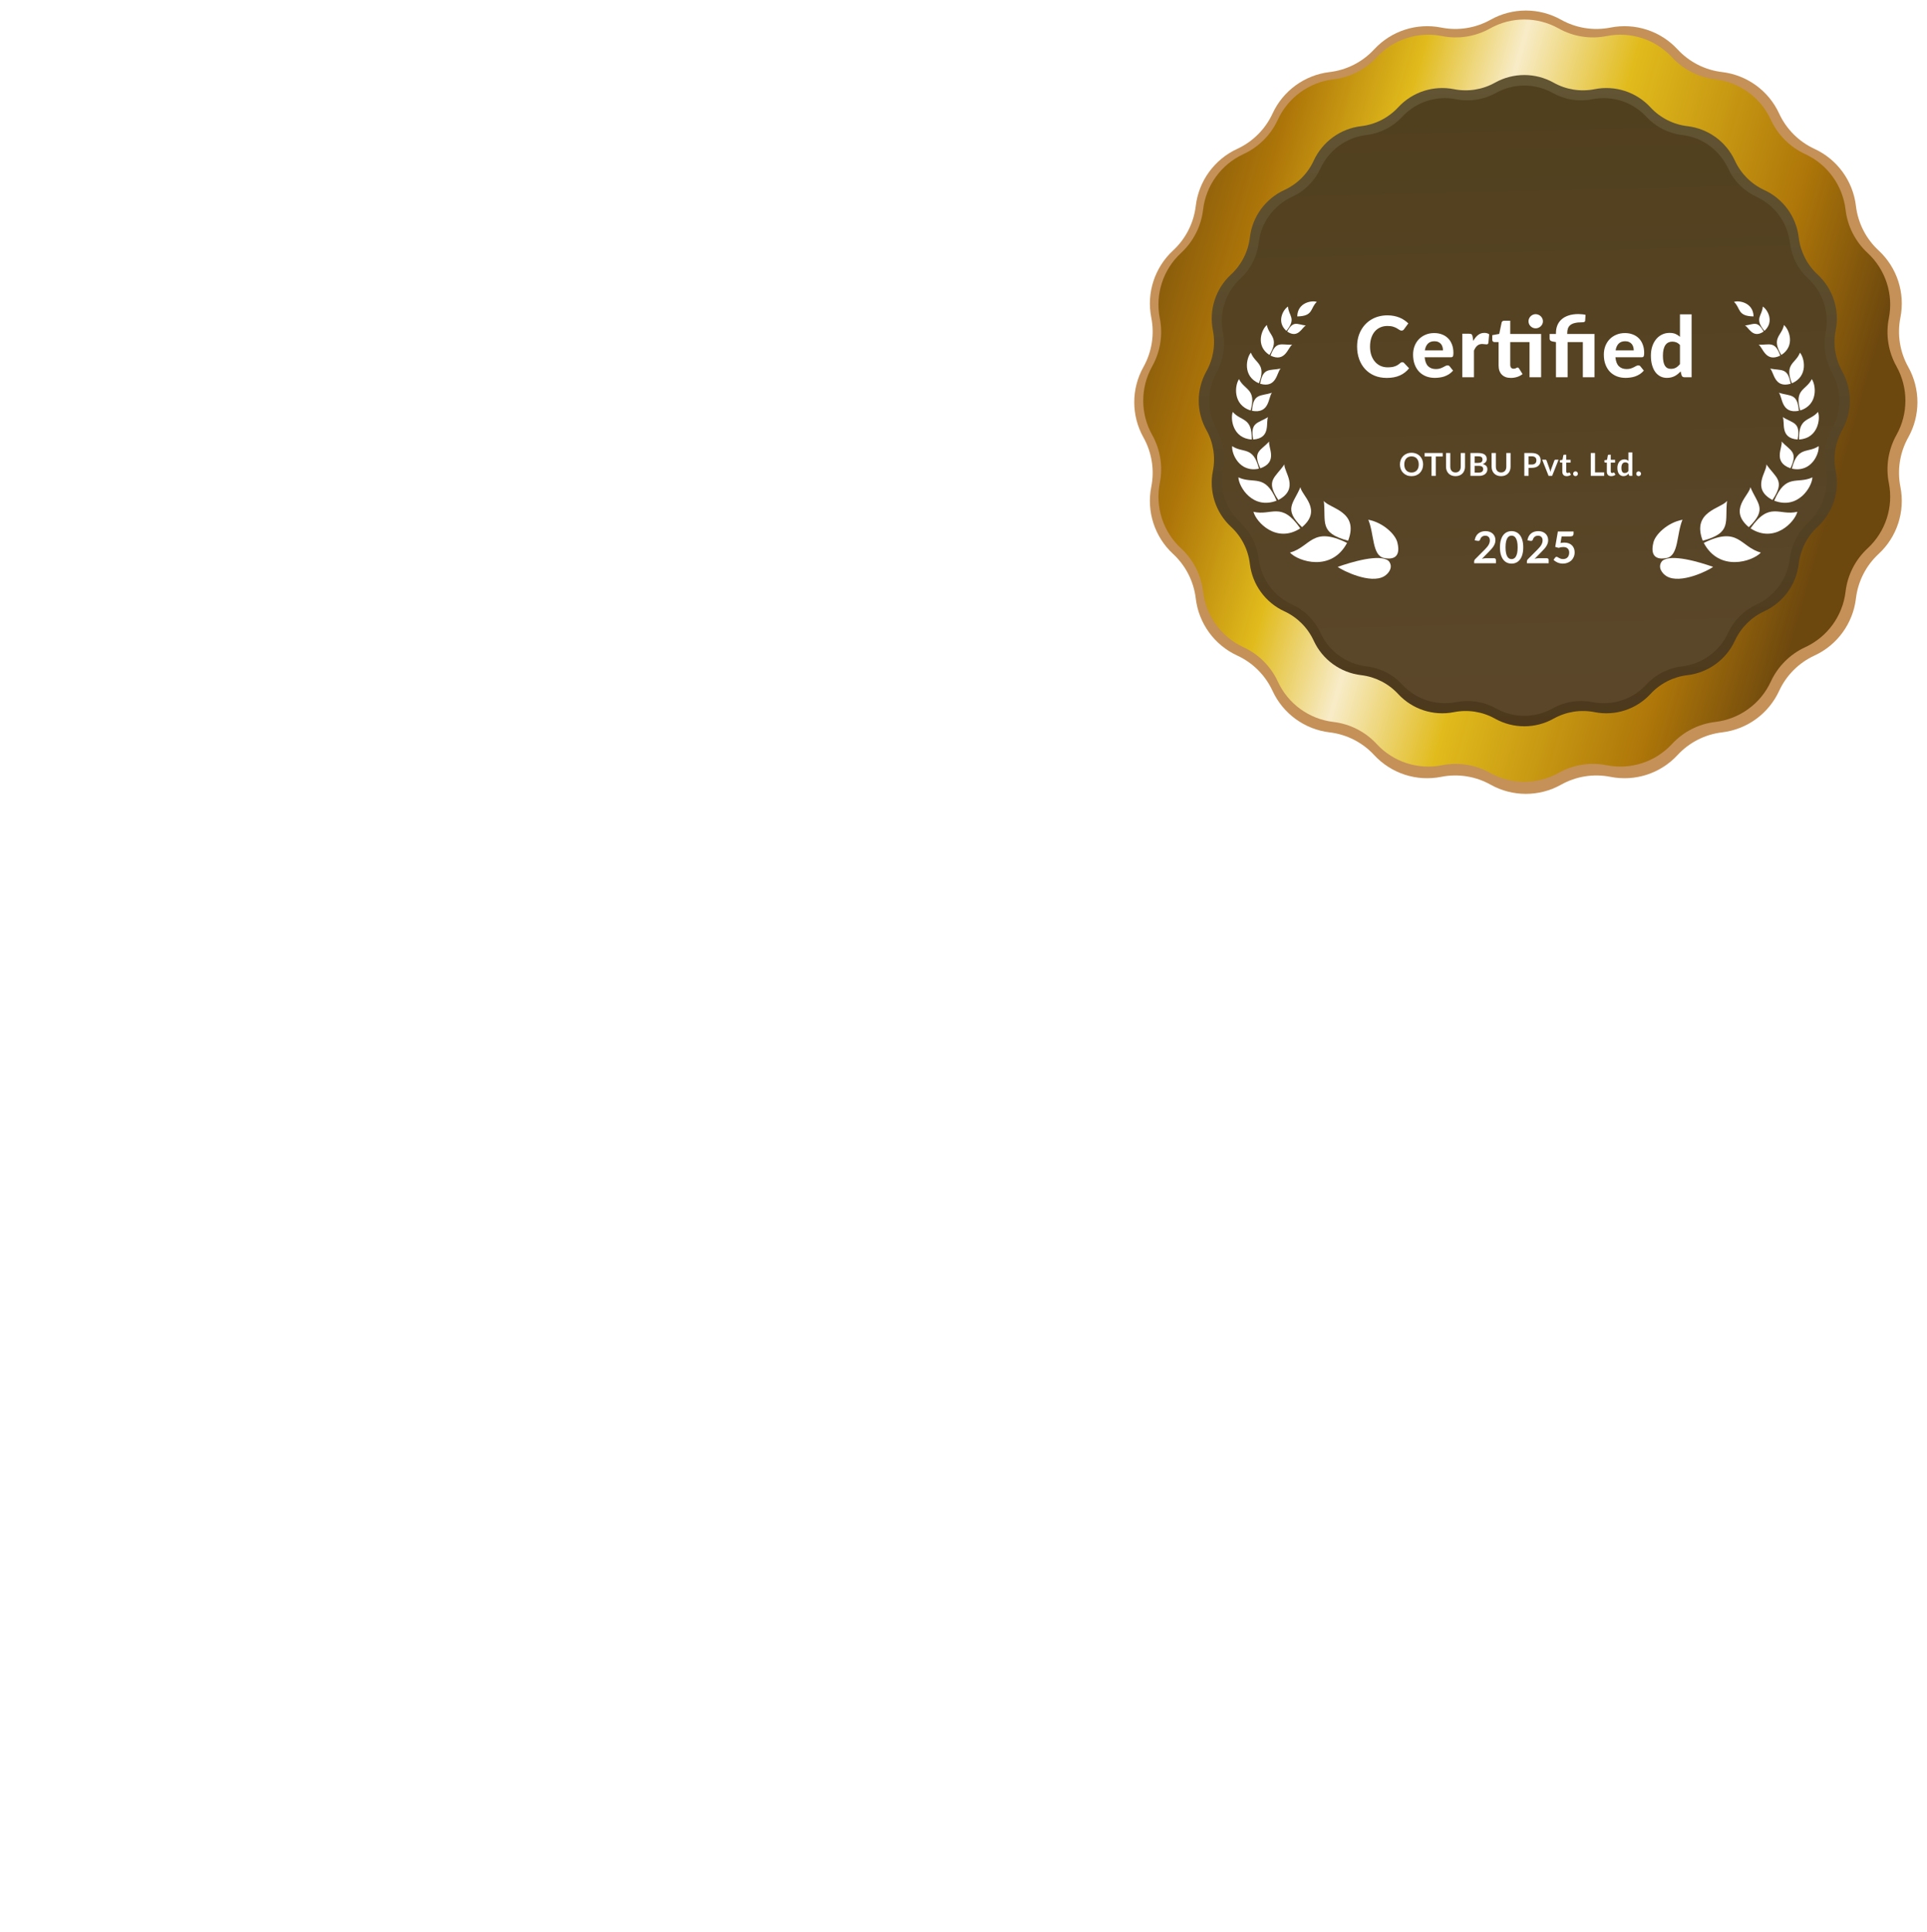 <svg width="451" height="452" viewBox="0 0 451 452" fill="none" xmlns="http://www.w3.org/2000/svg">
<g style="mix-blend-mode:multiply" filter="url(#filter0_f_1091_9830)">
<ellipse cx="352.194" cy="101.499" rx="67.664" ry="65.819" fill="#808080"/>
</g>
<path d="M348.858 4.622C353.987 1.75 360.239 1.75 365.368 4.622C368.877 6.586 372.973 7.235 376.917 6.451C382.682 5.305 388.629 7.237 392.619 11.553C395.349 14.506 399.044 16.388 403.038 16.861C408.875 17.553 413.933 21.228 416.394 26.565C418.079 30.218 421.011 33.149 424.663 34.834C430 37.295 433.675 42.353 434.367 48.19C434.84 52.184 436.723 55.879 439.676 58.609C443.991 62.6 445.923 68.546 444.777 74.311C443.993 78.256 444.642 82.351 446.607 85.86C449.478 90.989 449.478 97.241 446.607 102.37C444.642 105.879 443.993 109.974 444.777 113.919C445.923 119.684 443.991 125.631 439.676 129.621C436.723 132.351 434.84 136.046 434.367 140.04C433.675 145.877 430 150.935 424.663 153.396C421.011 155.081 418.079 158.012 416.394 161.665C413.933 167.002 408.875 170.677 403.038 171.369C399.044 171.842 395.349 173.725 392.619 176.678C388.629 180.993 382.682 182.925 376.917 181.779C372.973 180.995 368.877 181.644 365.368 183.609C360.239 186.48 353.987 186.48 348.858 183.609C345.349 181.644 341.254 180.995 337.309 181.779C331.544 182.925 325.598 180.993 321.607 176.678C318.877 173.725 315.182 171.842 311.188 171.369C305.352 170.677 300.293 167.002 297.832 161.665C296.147 158.012 293.216 155.081 289.563 153.396C284.226 150.935 280.551 145.877 279.859 140.04C279.386 136.046 277.504 132.351 274.551 129.621C270.235 125.631 268.303 119.684 269.449 113.919C270.233 109.974 269.584 105.879 267.62 102.37C264.748 97.241 264.748 90.989 267.62 85.86C269.584 82.351 270.233 78.256 269.449 74.311C268.303 68.546 270.235 62.6 274.551 58.609C277.504 55.879 279.386 52.184 279.859 48.19C280.551 42.353 284.226 37.295 289.563 34.834C293.216 33.149 296.147 30.218 297.832 26.565C300.293 21.228 305.352 17.553 311.188 16.861C315.182 16.388 318.877 14.506 321.607 11.553C325.598 7.237 331.544 5.305 337.309 6.451C341.254 7.235 345.349 6.586 348.858 4.622Z" fill="url(#paint0_linear_1091_9830)"/>
<path d="M348.723 6.658C353.715 3.863 359.799 3.863 364.79 6.658C368.206 8.57 372.191 9.201 376.03 8.438C381.64 7.323 387.427 9.203 391.311 13.403C393.968 16.277 397.563 18.109 401.45 18.569C407.13 19.242 412.053 22.819 414.448 28.013C416.087 31.567 418.941 34.42 422.495 36.06C427.689 38.455 431.266 43.378 431.939 49.058C432.399 52.945 434.231 56.54 437.105 59.197C441.305 63.081 443.185 68.868 442.07 74.478C441.307 78.317 441.938 82.302 443.85 85.718C446.645 90.709 446.645 96.793 443.85 101.785C441.938 105.2 441.307 109.185 442.07 113.024C443.185 118.634 441.305 124.421 437.105 128.305C434.231 130.962 432.399 134.557 431.939 138.444C431.266 144.124 427.689 149.047 422.495 151.442C418.941 153.082 416.087 155.935 414.448 159.489C412.053 164.683 407.13 168.26 401.45 168.933C397.563 169.394 393.968 171.225 391.311 174.099C387.427 178.299 381.64 180.179 376.03 179.064C372.191 178.301 368.206 178.932 364.79 180.844C359.799 183.639 353.715 183.639 348.723 180.844C345.308 178.932 341.323 178.301 337.484 179.064C331.874 180.179 326.087 178.299 322.203 174.099C319.546 171.225 315.951 169.394 312.064 168.933C306.384 168.26 301.461 164.683 299.066 159.489C297.426 155.935 294.573 153.082 291.019 151.442C285.824 149.047 282.248 144.124 281.575 138.444C281.114 134.557 279.283 130.962 276.409 128.305C272.209 124.421 270.329 118.634 271.444 113.024C272.207 109.185 271.576 105.2 269.664 101.785C266.869 96.793 266.869 90.709 269.664 85.718C271.576 82.302 272.207 78.317 271.444 74.478C270.329 68.868 272.209 63.081 276.409 59.197C279.283 56.54 281.114 52.945 281.575 49.058C282.248 43.378 285.824 38.455 291.019 36.06C294.573 34.42 297.426 31.567 299.066 28.013C301.461 22.819 306.384 19.242 312.064 18.569C315.951 18.109 319.546 16.277 322.203 13.403C326.087 9.203 331.874 7.323 337.484 8.438C341.323 9.201 345.308 8.57 348.723 6.658Z" fill="url(#paint1_linear_1091_9830)"/>
<path d="M349.888 19.346C354.152 16.959 359.35 16.959 363.614 19.346C366.532 20.98 369.937 21.519 373.216 20.867C378.01 19.914 382.953 21.521 386.271 25.109C388.541 27.564 391.613 29.129 394.933 29.523C399.786 30.098 403.992 33.153 406.038 37.591C407.439 40.627 409.876 43.065 412.913 44.465C417.351 46.512 420.406 50.717 420.981 55.57C421.375 58.891 422.94 61.962 425.395 64.233C428.983 67.55 430.589 72.494 429.637 77.287C428.985 80.567 429.524 83.972 431.157 86.89C433.545 91.154 433.545 96.352 431.157 100.616C429.524 103.534 428.985 106.939 429.637 110.218C430.589 115.011 428.983 119.955 425.395 123.273C422.94 125.543 421.375 128.615 420.981 131.935C420.406 136.788 417.351 140.994 412.913 143.04C409.876 144.441 407.439 146.878 406.038 149.915C403.992 154.353 399.786 157.408 394.933 157.983C391.613 158.377 388.541 159.942 386.271 162.397C382.953 165.985 378.01 167.591 373.216 166.638C369.937 165.987 366.532 166.526 363.614 168.159C359.35 170.547 354.152 170.547 349.888 168.159C346.97 166.526 343.565 165.987 340.285 166.638C335.492 167.591 330.548 165.985 327.231 162.397C324.96 159.942 321.889 158.377 318.568 157.983C313.715 157.408 309.51 154.353 307.463 149.915C306.063 146.878 303.625 144.441 300.589 143.04C296.151 140.994 293.096 136.788 292.521 131.935C292.127 128.615 290.562 125.543 288.107 123.273C284.519 119.955 282.912 115.011 283.865 110.218C284.517 106.939 283.978 103.534 282.344 100.616C279.957 96.352 279.957 91.154 282.344 86.89C283.978 83.972 284.517 80.567 283.865 77.287C282.912 72.494 284.519 67.55 288.107 64.233C290.562 61.962 292.127 58.891 292.521 55.57C293.096 50.717 296.151 46.512 300.589 44.465C303.625 43.065 306.063 40.627 307.463 37.591C309.51 33.153 313.715 30.098 318.568 29.523C321.889 29.129 324.96 27.564 327.231 25.109C330.548 21.521 335.492 19.914 340.285 20.867C343.565 21.519 346.97 20.98 349.888 19.346Z" fill="url(#paint2_linear_1091_9830)"/>
<path d="M350.106 21.75C354.233 19.439 359.263 19.439 363.39 21.75C366.214 23.331 369.509 23.852 372.683 23.221C377.321 22.299 382.105 23.854 385.316 27.326C387.513 29.702 390.485 31.217 393.699 31.598C398.395 32.154 402.465 35.111 404.446 39.406C405.801 42.344 408.16 44.703 411.099 46.058C415.393 48.039 418.35 52.109 418.906 56.805C419.287 60.019 420.802 62.991 423.178 65.188C426.65 68.399 428.205 73.183 427.283 77.822C426.652 80.996 427.174 84.29 428.755 87.114C431.065 91.241 431.065 96.271 428.755 100.398C427.174 103.222 426.652 106.516 427.283 109.69C428.205 114.329 426.65 119.113 423.178 122.324C420.802 124.521 419.287 127.493 418.906 130.707C418.35 135.403 415.393 139.473 411.099 141.454C408.16 142.809 405.801 145.168 404.446 148.106C402.465 152.401 398.395 155.358 393.699 155.914C390.485 156.295 387.513 157.81 385.316 160.186C382.105 163.658 377.321 165.213 372.683 164.291C369.509 163.66 366.214 164.181 363.39 165.762C359.263 168.073 354.233 168.073 350.106 165.762C347.283 164.181 343.988 163.66 340.814 164.291C336.175 165.213 331.391 163.658 328.18 160.186C325.983 157.81 323.011 156.295 319.797 155.914C315.101 155.358 311.031 152.401 309.051 148.106C307.695 145.168 305.336 142.809 302.398 141.454C298.103 139.473 295.146 135.403 294.59 130.707C294.209 127.493 292.695 124.521 290.319 122.324C286.846 119.113 285.292 114.329 286.214 109.69C286.845 106.516 286.323 103.222 284.742 100.398C282.432 96.271 282.432 91.241 284.742 87.114C286.323 84.29 286.845 80.996 286.214 77.822C285.292 73.183 286.846 68.399 290.319 65.188C292.695 62.991 294.209 60.019 294.59 56.805C295.146 52.109 298.103 48.039 302.398 46.058C305.336 44.703 307.695 42.344 309.051 39.406C311.031 35.111 315.101 32.154 319.797 31.598C323.011 31.217 325.983 29.702 328.18 27.326C331.391 23.854 336.175 22.299 340.814 23.221C343.988 23.852 347.283 23.331 350.106 21.75Z" fill="url(#paint3_linear_1091_9830)"/>
<g filter="url(#filter1_d_1091_9830)">
<mask id="mask0_1091_9830" style="mask-type:alpha" maskUnits="userSpaceOnUse" x="285" y="22" width="145" height="144">
<rect x="285.01" y="22" width="144" height="144" fill="white"/>
</mask>
<g mask="url(#mask0_1091_9830)">
<path d="M320.238 112.254C321.639 115.586 321.105 120.656 323.93 121.209C326.442 121.723 327.777 120.656 327.076 117.721C326.725 115.791 323.774 112.917 320.238 112.254Z" fill="white"/>
<path d="M313.072 123.289C316.208 122.179 322.979 120.127 325.014 121.913C326.182 123.329 325.015 124.857 323.947 125.488C320.735 127.385 314.224 124.165 313.072 123.289Z" fill="white"/>
<path d="M301.905 119.951C306.82 118.569 307.064 113.648 315.266 117.679C311.633 124.525 303.891 122.052 301.905 119.951Z" fill="white"/>
<path d="M309.824 107.844C310.395 112.754 308.571 115.316 315.516 117.168C318.177 110.245 311.15 109.658 309.824 107.844Z" fill="white"/>
<path d="M293.364 110.399C297.623 111.416 299.861 107.831 304.322 114.276C298.742 117.887 293.974 112.801 293.364 110.399Z" fill="white"/>
<path d="M304.352 104.633C302.728 108.549 300.292 109.707 304.722 113.995C309.606 109.921 304.587 106.545 304.352 104.633Z" fill="white"/>
<path d="M289.835 102.339C293.402 104.027 296.042 101.28 298.781 107.795C293.187 109.943 289.926 104.572 289.835 102.339Z" fill="white"/>
<path d="M300.602 99.309C298.442 102.462 296.078 103.031 299.189 107.636C304.255 104.949 300.454 101.04 300.602 99.309Z" fill="white"/>
<path d="M288.383 95.035C290.94 96.761 293.303 94.95 294.651 100.305C290.076 101.305 288.191 96.771 288.383 95.035Z" fill="white"/>
<path d="M297.051 93.953C295.011 96.135 293.117 96.295 294.978 100.219C299.208 98.741 296.733 95.273 297.051 93.953Z" fill="white"/>
<path d="M288.531 87.034C290.446 89.272 293.082 88.206 292.96 93.478C288.495 93.235 287.912 88.582 288.531 87.034Z" fill="white"/>
<path d="M296.793 88.242C294.361 89.731 292.577 89.398 293.292 93.483C297.561 93.198 296.165 89.376 296.793 88.242Z" fill="white"/>
<path d="M289.987 79.356C291.295 81.995 294.112 81.607 292.703 86.688C288.433 85.36 289.008 80.706 289.987 79.356Z" fill="white"/>
<path d="M297.695 82.547C294.972 83.395 293.325 82.634 293.017 86.77C297.226 87.54 296.808 83.492 297.695 82.547Z" fill="white"/>
<path d="M292.76 73.161C293.751 75.773 296.445 75.667 294.645 80.334C290.738 78.684 291.711 74.345 292.76 73.161Z" fill="white"/>
<path d="M299.736 76.883C297.087 77.431 295.603 76.561 294.93 80.437C298.832 81.552 298.812 77.693 299.736 76.883Z" fill="white"/>
<path d="M296.501 66.697C297.007 69.298 299.543 69.634 297.108 73.706C293.721 71.535 295.33 67.634 296.501 66.697Z" fill="white"/>
<path d="M302.428 71.305C299.863 71.391 298.615 70.338 297.361 73.853C300.83 75.525 301.433 71.913 302.428 71.305Z" fill="white"/>
<path d="M301.454 62.376C301.536 64.522 303.524 65.105 301.069 68.063C298.627 65.904 300.4 62.981 301.454 62.376Z" fill="white"/>
<path d="M308.188 61.283C306.609 62.738 307.456 64.629 303.612 64.682C303.669 61.423 307.043 60.874 308.188 61.283Z" fill="white"/>
<path d="M305.631 66.809C303.567 66.559 302.699 65.561 301.258 68.219C303.827 69.988 304.759 67.172 305.631 66.809Z" fill="white"/>
<path d="M393.775 112.254C392.375 115.586 392.908 120.656 390.084 121.209C387.571 121.723 386.237 120.656 386.938 117.721C387.289 115.791 390.24 112.917 393.775 112.254Z" fill="white"/>
<path d="M400.949 123.289C397.814 122.179 391.042 120.127 389.007 121.913C387.84 123.329 389.007 124.857 390.075 125.488C393.286 127.385 399.798 124.165 400.949 123.289Z" fill="white"/>
<path d="M412.116 119.951C407.201 118.569 406.957 113.648 398.755 117.679C402.389 124.525 410.131 122.052 412.116 119.951Z" fill="white"/>
<path d="M404.203 107.844C403.633 112.754 405.457 115.316 398.512 117.168C395.85 110.245 402.878 109.658 404.203 107.844Z" fill="white"/>
<path d="M420.657 110.399C416.398 111.416 414.16 107.831 409.699 114.276C415.28 117.887 420.047 112.801 420.657 110.399Z" fill="white"/>
<path d="M409.67 104.633C411.293 108.549 413.73 109.707 409.3 113.995C404.415 109.921 409.435 106.545 409.67 104.633Z" fill="white"/>
<path d="M424.185 102.339C420.617 104.027 417.977 101.28 415.239 107.795C420.833 109.943 424.093 104.572 424.185 102.339Z" fill="white"/>
<path d="M413.42 99.309C415.579 102.462 417.944 103.031 414.832 107.636C409.767 104.949 413.568 101.04 413.42 99.309Z" fill="white"/>
<path d="M425.638 95.035C423.081 96.761 420.718 94.95 419.371 100.305C423.946 101.305 425.831 96.771 425.638 95.035Z" fill="white"/>
<path d="M416.971 93.953C419.011 96.135 420.904 96.295 419.044 100.219C414.814 98.741 417.289 95.273 416.971 93.953Z" fill="white"/>
<path d="M425.483 87.034C423.568 89.272 420.932 88.206 421.054 93.478C425.519 93.235 426.101 88.582 425.483 87.034Z" fill="white"/>
<path d="M417.229 88.242C419.661 89.731 421.444 89.398 420.73 93.483C416.46 93.198 417.857 89.376 417.229 88.242Z" fill="white"/>
<path d="M424.034 79.356C422.726 81.995 419.91 81.607 421.319 86.688C425.588 85.36 425.013 80.706 424.034 79.356Z" fill="white"/>
<path d="M416.326 82.547C419.049 83.395 420.697 82.634 421.005 86.77C416.796 87.54 417.213 83.492 416.326 82.547Z" fill="white"/>
<path d="M421.262 73.161C420.271 75.773 417.576 75.667 419.376 80.334C423.284 78.684 422.311 74.345 421.262 73.161Z" fill="white"/>
<path d="M414.285 76.883C416.934 77.431 418.419 76.561 419.092 80.437C415.19 81.552 415.21 77.693 414.285 76.883Z" fill="white"/>
<path d="M417.513 66.697C417.007 69.298 414.471 69.634 416.905 73.706C420.293 71.535 418.684 67.634 417.513 66.697Z" fill="white"/>
<path d="M411.592 71.305C414.157 71.391 415.405 70.338 416.658 73.853C413.19 75.525 412.587 71.913 411.592 71.305Z" fill="white"/>
<path d="M412.559 62.376C412.478 64.522 410.489 65.105 412.945 68.063C415.387 65.904 413.614 62.981 412.559 62.376Z" fill="white"/>
<path d="M405.832 61.283C407.411 62.738 406.563 64.629 410.407 64.682C410.35 61.423 406.976 60.874 405.832 61.283Z" fill="white"/>
<path d="M408.391 66.809C410.455 66.559 411.323 65.561 412.763 68.219C410.195 69.988 409.263 67.172 408.391 66.809Z" fill="white"/>
<path d="M328.193 75.389C328.358 75.389 328.496 75.448 328.608 75.567L329.783 76.821C329.204 77.558 328.483 78.118 327.621 78.499C326.765 78.881 325.744 79.072 324.56 79.072C323.487 79.072 322.522 78.891 321.666 78.529C320.811 78.16 320.083 77.65 319.484 76.998C318.885 76.347 318.424 75.573 318.102 74.678C317.779 73.783 317.618 72.805 317.618 71.745C317.618 71.034 317.694 70.36 317.845 69.721C318.003 69.076 318.23 68.484 318.526 67.944C318.823 67.404 319.178 66.917 319.593 66.482C320.014 66.048 320.488 65.679 321.015 65.376C321.541 65.067 322.114 64.833 322.733 64.675C323.358 64.511 324.023 64.428 324.727 64.428C325.254 64.428 325.751 64.475 326.218 64.567C326.692 64.659 327.133 64.787 327.542 64.952C327.95 65.116 328.325 65.317 328.667 65.554C329.016 65.784 329.329 66.038 329.605 66.314L328.608 67.677C328.549 67.763 328.473 67.838 328.381 67.904C328.289 67.97 328.164 68.003 328.006 68.003C327.848 68.003 327.686 67.947 327.522 67.835C327.364 67.723 327.166 67.598 326.929 67.46C326.699 67.322 326.406 67.197 326.051 67.085C325.702 66.973 325.257 66.917 324.718 66.917C324.119 66.917 323.569 67.025 323.069 67.243C322.568 67.46 322.137 67.776 321.775 68.191C321.42 68.599 321.143 69.102 320.946 69.701C320.748 70.3 320.649 70.982 320.649 71.745C320.649 72.516 320.755 73.203 320.965 73.809C321.183 74.408 321.475 74.915 321.844 75.33C322.219 75.744 322.654 76.06 323.148 76.278C323.648 76.488 324.181 76.594 324.747 76.594C325.083 76.594 325.386 76.577 325.656 76.544C325.932 76.511 326.186 76.455 326.416 76.376C326.653 76.297 326.873 76.195 327.078 76.07C327.288 75.945 327.499 75.787 327.709 75.596C327.782 75.537 327.858 75.488 327.937 75.448C328.016 75.409 328.101 75.389 328.193 75.389ZM337.721 72.624C337.721 72.341 337.681 72.071 337.602 71.814C337.53 71.558 337.411 71.331 337.247 71.133C337.082 70.936 336.875 70.781 336.625 70.669C336.375 70.55 336.075 70.491 335.726 70.491C335.074 70.491 334.564 70.676 334.196 71.044C333.827 71.413 333.587 71.939 333.475 72.624H337.721ZM333.435 74.243C333.521 75.198 333.791 75.896 334.245 76.337C334.706 76.778 335.305 76.998 336.042 76.998C336.417 76.998 336.74 76.956 337.01 76.87C337.286 76.778 337.527 76.679 337.731 76.574C337.941 76.462 338.129 76.363 338.293 76.278C338.465 76.186 338.633 76.139 338.797 76.139C339.008 76.139 339.172 76.218 339.291 76.376L340.081 77.364C339.791 77.7 339.472 77.979 339.123 78.203C338.774 78.42 338.412 78.595 338.037 78.727C337.662 78.852 337.283 78.937 336.901 78.983C336.519 79.036 336.151 79.062 335.795 79.062C335.084 79.062 334.419 78.947 333.801 78.717C333.188 78.48 332.652 78.134 332.191 77.68C331.737 77.219 331.378 76.65 331.115 75.972C330.852 75.293 330.72 74.507 330.72 73.612C330.72 72.92 330.832 72.269 331.056 71.656C331.286 71.044 331.615 70.511 332.043 70.057C332.471 69.603 332.991 69.244 333.603 68.981C334.215 68.711 334.907 68.576 335.677 68.576C336.329 68.576 336.928 68.681 337.474 68.892C338.027 69.096 338.501 69.395 338.896 69.79C339.297 70.185 339.607 70.672 339.824 71.252C340.048 71.824 340.16 72.479 340.16 73.217C340.16 73.421 340.15 73.588 340.13 73.72C340.11 73.852 340.077 73.957 340.031 74.036C339.985 74.115 339.923 74.171 339.844 74.204C339.765 74.23 339.663 74.243 339.538 74.243H333.435ZM344.803 70.412C345.126 69.833 345.498 69.376 345.919 69.04C346.34 68.704 346.834 68.536 347.4 68.536C347.861 68.536 348.236 68.645 348.526 68.862L348.348 70.876C348.315 71.008 348.263 71.1 348.19 71.153C348.124 71.199 348.032 71.222 347.914 71.222C347.808 71.222 347.657 71.209 347.459 71.183C347.262 71.15 347.078 71.133 346.907 71.133C346.656 71.133 346.433 71.169 346.235 71.242C346.044 71.314 345.873 71.416 345.722 71.548C345.57 71.68 345.432 71.841 345.307 72.032C345.188 72.223 345.076 72.44 344.971 72.683V78.914H342.246V68.734H343.855C344.132 68.734 344.323 68.783 344.428 68.882C344.533 68.981 344.609 69.152 344.655 69.395L344.803 70.412ZM360.69 78.914H357.975V70.689H353.462V76.001C353.462 76.284 353.528 76.508 353.66 76.673C353.798 76.837 353.992 76.919 354.242 76.919C354.374 76.919 354.486 76.906 354.578 76.88C354.67 76.847 354.749 76.814 354.815 76.781C354.881 76.742 354.94 76.709 354.993 76.683C355.052 76.65 355.111 76.633 355.17 76.633C355.249 76.633 355.315 76.653 355.368 76.692C355.421 76.725 355.473 76.784 355.526 76.87L356.345 78.174C355.97 78.47 355.546 78.694 355.072 78.845C354.598 78.996 354.107 79.072 353.6 79.072C353.14 79.072 352.731 79.006 352.376 78.875C352.02 78.736 351.721 78.542 351.477 78.292C351.234 78.042 351.05 77.739 350.924 77.383C350.799 77.028 350.737 76.626 350.737 76.179V70.689H349.779C349.634 70.689 349.509 70.643 349.404 70.55C349.305 70.458 349.256 70.32 349.256 70.136V69.069L350.885 68.773L351.438 66.137C351.51 65.841 351.711 65.692 352.04 65.692H353.462V68.793H360.69V78.914ZM361.115 65.821C361.115 66.044 361.069 66.258 360.976 66.463C360.884 66.66 360.759 66.835 360.601 66.986C360.45 67.131 360.269 67.249 360.058 67.341C359.854 67.427 359.634 67.47 359.397 67.47C359.173 67.47 358.959 67.427 358.755 67.341C358.557 67.249 358.383 67.131 358.231 66.986C358.08 66.835 357.958 66.66 357.866 66.463C357.78 66.258 357.738 66.044 357.738 65.821C357.738 65.59 357.78 65.376 357.866 65.179C357.958 64.975 358.08 64.797 358.231 64.646C358.383 64.494 358.557 64.376 358.755 64.29C358.959 64.198 359.173 64.152 359.397 64.152C359.634 64.152 359.854 64.198 360.058 64.29C360.269 64.376 360.45 64.494 360.601 64.646C360.759 64.797 360.884 64.975 360.976 65.179C361.069 65.376 361.115 65.59 361.115 65.821ZM364.161 78.914V70.689L363.371 70.55C363.167 70.511 363 70.439 362.868 70.333C362.743 70.228 362.68 70.077 362.68 69.879V68.793H364.161V68.546C364.161 67.927 364.263 67.351 364.468 66.818C364.678 66.278 364.997 65.811 365.425 65.416C365.86 65.014 366.406 64.702 367.064 64.478C367.729 64.247 368.516 64.132 369.424 64.132C369.707 64.132 370 64.149 370.303 64.182C370.606 64.208 370.866 64.251 371.083 64.31L370.994 65.702C370.988 65.781 370.962 65.844 370.915 65.89C370.876 65.936 370.82 65.972 370.748 65.999C370.675 66.025 370.593 66.041 370.501 66.048C370.415 66.054 370.323 66.058 370.224 66.058C369.566 66.058 369.016 66.114 368.575 66.226C368.134 66.331 367.782 66.492 367.519 66.709C367.255 66.927 367.068 67.197 366.956 67.519C366.851 67.842 366.798 68.214 366.798 68.635V68.793H373.177V78.914H370.451V70.689H366.887V78.914H364.161ZM382.366 72.624C382.366 72.341 382.326 72.071 382.247 71.814C382.175 71.558 382.056 71.331 381.892 71.133C381.727 70.936 381.52 70.781 381.27 70.669C381.02 70.55 380.72 70.491 380.371 70.491C379.719 70.491 379.209 70.676 378.841 71.044C378.472 71.413 378.232 71.939 378.12 72.624H382.366ZM378.08 74.243C378.166 75.198 378.436 75.896 378.89 76.337C379.351 76.778 379.95 76.998 380.687 76.998C381.062 76.998 381.385 76.956 381.655 76.87C381.931 76.778 382.172 76.679 382.376 76.574C382.586 76.462 382.774 76.363 382.938 76.278C383.11 76.186 383.278 76.139 383.442 76.139C383.653 76.139 383.817 76.218 383.936 76.376L384.726 77.364C384.436 77.7 384.117 77.979 383.768 78.203C383.419 78.42 383.057 78.595 382.682 78.727C382.307 78.852 381.928 78.937 381.546 78.983C381.164 79.036 380.796 79.062 380.44 79.062C379.729 79.062 379.064 78.947 378.446 78.717C377.833 78.48 377.297 78.134 376.836 77.68C376.382 77.219 376.023 76.65 375.76 75.972C375.497 75.293 375.365 74.507 375.365 73.612C375.365 72.92 375.477 72.269 375.701 71.656C375.931 71.044 376.26 70.511 376.688 70.057C377.116 69.603 377.636 69.244 378.248 68.981C378.86 68.711 379.552 68.576 380.322 68.576C380.974 68.576 381.573 68.681 382.119 68.892C382.672 69.096 383.146 69.395 383.541 69.79C383.942 70.185 384.252 70.672 384.469 71.252C384.693 71.824 384.805 72.479 384.805 73.217C384.805 73.421 384.795 73.588 384.775 73.72C384.755 73.852 384.722 73.957 384.676 74.036C384.63 74.115 384.568 74.171 384.489 74.204C384.41 74.23 384.308 74.243 384.183 74.243H378.08ZM393.181 71.38C392.924 71.084 392.644 70.876 392.341 70.758C392.045 70.639 391.729 70.58 391.394 70.58C391.064 70.58 390.765 70.643 390.495 70.768C390.225 70.893 389.991 71.09 389.794 71.36C389.603 71.624 389.455 71.963 389.35 72.377C389.244 72.792 389.192 73.286 389.192 73.858C389.192 74.424 389.234 74.905 389.32 75.3C389.405 75.695 389.527 76.014 389.685 76.258C389.85 76.501 390.047 76.679 390.278 76.791C390.508 76.896 390.765 76.949 391.048 76.949C391.528 76.949 391.93 76.854 392.253 76.663C392.582 76.472 392.891 76.202 393.181 75.853V71.38ZM395.906 64.192V78.914H394.227C393.879 78.914 393.655 78.756 393.556 78.44L393.329 77.551C393.125 77.775 392.908 77.979 392.677 78.164C392.453 78.348 392.21 78.509 391.946 78.647C391.683 78.779 391.4 78.881 391.097 78.954C390.794 79.026 390.465 79.062 390.11 79.062C389.563 79.062 389.063 78.947 388.609 78.717C388.155 78.486 387.76 78.15 387.424 77.709C387.095 77.262 386.838 76.715 386.654 76.07C386.47 75.425 386.377 74.688 386.377 73.858C386.377 73.101 386.479 72.397 386.683 71.745C386.894 71.094 387.19 70.531 387.572 70.057C387.954 69.583 388.415 69.211 388.955 68.941C389.494 68.671 390.093 68.536 390.752 68.536C391.305 68.536 391.769 68.618 392.144 68.783C392.526 68.948 392.871 69.171 393.181 69.454V64.192H395.906Z" fill="white"/>
<path d="M333.067 99.323C333.067 99.715 333.001 100.079 332.871 100.415C332.742 100.748 332.56 101.037 332.323 101.282C332.086 101.526 331.801 101.717 331.467 101.856C331.134 101.991 330.764 102.059 330.356 102.059C329.952 102.059 329.583 101.991 329.249 101.856C328.916 101.717 328.63 101.526 328.39 101.282C328.153 101.037 327.969 100.748 327.838 100.415C327.708 100.079 327.642 99.715 327.642 99.323C327.642 98.93 327.708 98.567 327.838 98.234C327.969 97.898 328.153 97.608 328.39 97.364C328.63 97.12 328.916 96.93 329.249 96.794C329.583 96.656 329.952 96.586 330.356 96.586C330.628 96.586 330.883 96.618 331.123 96.683C331.362 96.744 331.582 96.833 331.782 96.949C331.982 97.063 332.161 97.202 332.319 97.368C332.479 97.531 332.615 97.713 332.726 97.916C332.837 98.118 332.921 98.338 332.978 98.575C333.037 98.812 333.067 99.061 333.067 99.323ZM332.049 99.323C332.049 99.029 332.009 98.766 331.93 98.534C331.851 98.3 331.739 98.101 331.593 97.938C331.448 97.775 331.27 97.65 331.06 97.564C330.853 97.478 330.618 97.434 330.356 97.434C330.095 97.434 329.859 97.478 329.649 97.564C329.442 97.65 329.264 97.775 329.116 97.938C328.97 98.101 328.858 98.3 328.779 98.534C328.7 98.766 328.66 99.029 328.66 99.323C328.66 99.617 328.7 99.881 328.779 100.115C328.858 100.347 328.97 100.545 329.116 100.708C329.264 100.868 329.442 100.992 329.649 101.078C329.859 101.164 330.095 101.208 330.356 101.208C330.618 101.208 330.853 101.164 331.06 101.078C331.27 100.992 331.448 100.868 331.593 100.708C331.739 100.545 331.851 100.347 331.93 100.115C332.009 99.881 332.049 99.617 332.049 99.323ZM337.649 97.464H336.034V102H335.038V97.464H333.424V96.646H337.649V97.464ZM340.653 101.196C340.845 101.196 341.017 101.164 341.167 101.1C341.32 101.036 341.449 100.946 341.552 100.83C341.656 100.714 341.735 100.573 341.789 100.408C341.846 100.242 341.875 100.057 341.875 99.852V96.646H342.871V99.852C342.871 100.171 342.819 100.466 342.715 100.737C342.614 101.006 342.467 101.24 342.275 101.437C342.084 101.632 341.852 101.785 341.578 101.896C341.304 102.005 340.996 102.059 340.653 102.059C340.307 102.059 339.997 102.005 339.723 101.896C339.449 101.785 339.216 101.632 339.023 101.437C338.833 101.24 338.686 101.006 338.583 100.737C338.482 100.466 338.431 100.171 338.431 99.852V96.646H339.427V99.849C339.427 100.054 339.454 100.239 339.509 100.404C339.565 100.569 339.646 100.711 339.749 100.83C339.855 100.946 339.984 101.036 340.134 101.1C340.287 101.164 340.46 101.196 340.653 101.196ZM346.145 101.222C346.331 101.222 346.486 101.2 346.612 101.156C346.738 101.111 346.838 101.052 346.912 100.978C346.988 100.904 347.043 100.818 347.075 100.719C347.109 100.62 347.127 100.515 347.127 100.404C347.127 100.288 347.108 100.184 347.071 100.093C347.034 99.999 346.976 99.92 346.897 99.856C346.818 99.789 346.716 99.739 346.59 99.704C346.466 99.67 346.317 99.652 346.142 99.652H345.138V101.222H346.145ZM345.138 97.416V98.964H345.931C346.271 98.964 346.528 98.902 346.701 98.778C346.876 98.655 346.964 98.459 346.964 98.19C346.964 97.911 346.885 97.712 346.727 97.594C346.569 97.475 346.322 97.416 345.986 97.416H345.138ZM345.986 96.646C346.337 96.646 346.637 96.679 346.886 96.746C347.135 96.812 347.339 96.907 347.497 97.031C347.657 97.154 347.775 97.303 347.849 97.479C347.923 97.654 347.96 97.852 347.96 98.071C347.96 98.197 347.941 98.318 347.904 98.434C347.867 98.548 347.809 98.655 347.73 98.756C347.654 98.855 347.555 98.945 347.434 99.027C347.316 99.108 347.174 99.177 347.008 99.234C347.744 99.399 348.112 99.797 348.112 100.426C348.112 100.653 348.068 100.863 347.982 101.056C347.896 101.248 347.77 101.415 347.604 101.556C347.439 101.694 347.235 101.803 346.993 101.882C346.751 101.961 346.475 102 346.164 102H344.142V96.646H345.986ZM351.32 101.196C351.512 101.196 351.684 101.164 351.835 101.1C351.988 101.036 352.116 100.946 352.22 100.83C352.323 100.714 352.402 100.573 352.457 100.408C352.513 100.242 352.542 100.057 352.542 99.852V96.646H353.538V99.852C353.538 100.171 353.486 100.466 353.382 100.737C353.281 101.006 353.134 101.24 352.942 101.437C352.752 101.632 352.52 101.785 352.246 101.896C351.972 102.005 351.663 102.059 351.32 102.059C350.974 102.059 350.664 102.005 350.39 101.896C350.116 101.785 349.883 101.632 349.691 101.437C349.5 101.24 349.354 101.006 349.25 100.737C349.149 100.466 349.098 100.171 349.098 99.852V96.646H350.094V99.849C350.094 100.054 350.121 100.239 350.176 100.404C350.232 100.569 350.313 100.711 350.416 100.83C350.522 100.946 350.651 101.036 350.801 101.1C350.954 101.164 351.127 101.196 351.32 101.196ZM358.499 99.338C358.681 99.338 358.84 99.315 358.976 99.271C359.112 99.224 359.224 99.159 359.313 99.075C359.405 98.988 359.472 98.885 359.517 98.764C359.561 98.64 359.584 98.503 359.584 98.353C359.584 98.21 359.561 98.08 359.517 97.964C359.472 97.848 359.406 97.749 359.317 97.668C359.228 97.586 359.116 97.525 358.98 97.483C358.844 97.438 358.684 97.416 358.499 97.416H357.754V99.338H358.499ZM358.499 96.646C358.857 96.646 359.166 96.688 359.428 96.772C359.69 96.856 359.906 96.973 360.076 97.123C360.246 97.274 360.372 97.454 360.454 97.664C360.538 97.874 360.58 98.103 360.58 98.353C360.58 98.612 360.536 98.85 360.45 99.067C360.364 99.282 360.234 99.467 360.061 99.623C359.888 99.778 359.671 99.899 359.41 99.986C359.15 100.072 358.847 100.115 358.499 100.115H357.754V102H356.758V96.646H358.499ZM364.772 98.201L363.265 102H362.436L360.929 98.201H361.684C361.753 98.201 361.81 98.217 361.854 98.249C361.901 98.281 361.932 98.322 361.947 98.371L362.68 100.4C362.72 100.519 362.754 100.635 362.784 100.748C362.813 100.862 362.839 100.976 362.862 101.089C362.886 100.976 362.913 100.862 362.943 100.748C362.973 100.635 363.008 100.519 363.05 100.4L363.798 98.371C363.816 98.322 363.847 98.281 363.891 98.249C363.935 98.217 363.989 98.201 364.05 98.201H364.772ZM366.674 102.059C366.343 102.059 366.089 101.967 365.911 101.782C365.736 101.594 365.649 101.336 365.649 101.008V98.886H365.26C365.21 98.886 365.168 98.87 365.134 98.838C365.099 98.806 365.082 98.757 365.082 98.693V98.331L365.693 98.231L365.886 97.194C365.898 97.144 365.921 97.106 365.956 97.079C365.99 97.052 366.035 97.038 366.089 97.038H366.563V98.234H367.578V98.886H366.563V100.945C366.563 101.063 366.592 101.156 366.648 101.222C366.708 101.289 366.788 101.322 366.889 101.322C366.946 101.322 366.993 101.316 367.03 101.304C367.069 101.289 367.103 101.274 367.13 101.259C367.159 101.245 367.185 101.231 367.207 101.219C367.23 101.204 367.252 101.196 367.274 101.196C367.301 101.196 367.323 101.204 367.341 101.219C367.358 101.231 367.377 101.251 367.396 101.278L367.67 101.722C367.537 101.833 367.384 101.917 367.211 101.974C367.038 102.031 366.859 102.059 366.674 102.059ZM368.178 101.496C368.178 101.42 368.192 101.347 368.219 101.278C368.248 101.209 368.288 101.15 368.337 101.1C368.387 101.051 368.446 101.011 368.515 100.982C368.584 100.952 368.658 100.937 368.737 100.937C368.816 100.937 368.889 100.952 368.956 100.982C369.025 101.011 369.084 101.051 369.133 101.1C369.185 101.15 369.226 101.209 369.256 101.278C369.285 101.347 369.3 101.42 369.3 101.496C369.3 101.575 369.285 101.649 369.256 101.719C369.226 101.785 369.185 101.843 369.133 101.893C369.084 101.942 369.025 101.98 368.956 102.007C368.889 102.037 368.816 102.052 368.737 102.052C368.658 102.052 368.584 102.037 368.515 102.007C368.446 101.98 368.387 101.942 368.337 101.893C368.288 101.843 368.248 101.785 368.219 101.719C368.192 101.649 368.178 101.575 368.178 101.496ZM375.447 101.178V102H372.31V96.646H373.306V101.178H375.447ZM377.095 102.059C376.764 102.059 376.51 101.967 376.332 101.782C376.157 101.594 376.07 101.336 376.07 101.008V98.886H375.681C375.631 98.886 375.589 98.87 375.555 98.838C375.52 98.806 375.503 98.757 375.503 98.693V98.331L376.114 98.231L376.306 97.194C376.319 97.144 376.342 97.106 376.377 97.079C376.411 97.052 376.456 97.038 376.51 97.038H376.984V98.234H377.999V98.886H376.984V100.945C376.984 101.063 377.013 101.156 377.069 101.222C377.129 101.289 377.209 101.322 377.31 101.322C377.367 101.322 377.414 101.316 377.451 101.304C377.49 101.289 377.523 101.274 377.551 101.259C377.58 101.245 377.606 101.231 377.628 101.219C377.651 101.204 377.673 101.196 377.695 101.196C377.722 101.196 377.744 101.204 377.762 101.219C377.779 101.231 377.798 101.251 377.817 101.278L378.091 101.722C377.958 101.833 377.805 101.917 377.632 101.974C377.459 102.031 377.28 102.059 377.095 102.059ZM381.117 99.171C381.013 99.045 380.9 98.956 380.776 98.904C380.655 98.853 380.525 98.827 380.384 98.827C380.246 98.827 380.121 98.853 380.01 98.904C379.899 98.956 379.804 99.035 379.725 99.141C379.646 99.245 379.585 99.378 379.543 99.541C379.501 99.702 379.48 99.892 379.48 100.112C379.48 100.334 379.498 100.523 379.532 100.678C379.569 100.831 379.621 100.957 379.688 101.056C379.754 101.152 379.836 101.222 379.932 101.267C380.028 101.309 380.136 101.33 380.254 101.33C380.444 101.33 380.606 101.29 380.739 101.211C380.873 101.132 380.999 101.02 381.117 100.874V99.171ZM382.032 96.498V102H381.473C381.352 102 381.275 101.944 381.243 101.833L381.165 101.467C381.012 101.642 380.836 101.784 380.636 101.893C380.438 102.001 380.207 102.056 379.943 102.056C379.736 102.056 379.546 102.012 379.373 101.926C379.2 101.84 379.051 101.715 378.925 101.552C378.802 101.387 378.705 101.183 378.636 100.941C378.569 100.699 378.536 100.423 378.536 100.112C378.536 99.83 378.574 99.569 378.651 99.326C378.727 99.085 378.837 98.875 378.98 98.697C379.124 98.519 379.295 98.381 379.495 98.282C379.695 98.181 379.92 98.13 380.169 98.13C380.381 98.13 380.563 98.164 380.713 98.231C380.864 98.297 380.999 98.387 381.117 98.501V96.498H382.032ZM382.949 101.496C382.949 101.42 382.963 101.347 382.99 101.278C383.019 101.209 383.059 101.15 383.108 101.1C383.158 101.051 383.217 101.011 383.286 100.982C383.355 100.952 383.429 100.937 383.508 100.937C383.587 100.937 383.66 100.952 383.727 100.982C383.796 101.011 383.855 101.051 383.904 101.1C383.956 101.15 383.997 101.209 384.027 101.278C384.056 101.347 384.071 101.42 384.071 101.496C384.071 101.575 384.056 101.649 384.027 101.719C383.997 101.785 383.956 101.843 383.904 101.893C383.855 101.942 383.796 101.98 383.727 102.007C383.66 102.037 383.587 102.052 383.508 102.052C383.429 102.052 383.355 102.037 383.286 102.007C383.217 101.98 383.158 101.942 383.108 101.893C383.059 101.843 383.019 101.785 382.99 101.719C382.963 101.649 382.949 101.575 382.949 101.496Z" fill="white"/>
<path d="M349.669 121.259C349.806 121.259 349.914 121.298 349.993 121.377C350.075 121.452 350.116 121.553 350.116 121.68V122.441H345.014V122.02C345.014 121.934 345.031 121.845 345.066 121.752C345.103 121.656 345.162 121.571 345.241 121.495L347.498 119.232C347.687 119.04 347.855 118.857 348.002 118.682C348.153 118.507 348.278 118.334 348.378 118.163C348.477 117.991 348.553 117.818 348.604 117.643C348.659 117.465 348.686 117.278 348.686 117.083C348.686 116.904 348.661 116.748 348.609 116.615C348.558 116.477 348.484 116.363 348.388 116.27C348.295 116.177 348.182 116.109 348.049 116.064C347.918 116.016 347.771 115.992 347.606 115.992C347.455 115.992 347.315 116.015 347.185 116.059C347.058 116.1 346.945 116.16 346.845 116.239C346.746 116.315 346.662 116.404 346.593 116.507C346.525 116.609 346.473 116.723 346.439 116.846C346.381 117.004 346.305 117.108 346.213 117.16C346.12 117.211 345.986 117.223 345.811 117.196L345.143 117.077C345.194 116.721 345.294 116.409 345.441 116.141C345.589 115.871 345.772 115.646 345.991 115.468C346.214 115.286 346.468 115.151 346.753 115.061C347.041 114.969 347.349 114.923 347.678 114.923C348.021 114.923 348.335 114.974 348.619 115.077C348.904 115.176 349.147 115.319 349.35 115.504C349.552 115.689 349.71 115.912 349.823 116.172C349.936 116.433 349.993 116.723 349.993 117.041C349.993 117.316 349.951 117.569 349.869 117.803C349.79 118.036 349.682 118.259 349.545 118.471C349.411 118.684 349.254 118.889 349.072 119.088C348.89 119.287 348.7 119.489 348.501 119.695L346.825 121.408C346.986 121.36 347.145 121.324 347.303 121.3C347.464 121.272 347.617 121.259 347.761 121.259H349.669ZM356.504 118.723C356.504 119.371 356.434 119.935 356.293 120.415C356.156 120.892 355.964 121.286 355.717 121.598C355.474 121.91 355.184 122.143 354.848 122.297C354.516 122.448 354.156 122.524 353.768 122.524C353.381 122.524 353.021 122.448 352.688 122.297C352.359 122.143 352.073 121.91 351.829 121.598C351.586 121.286 351.396 120.892 351.259 120.415C351.121 119.935 351.053 119.371 351.053 118.723C351.053 118.072 351.121 117.508 351.259 117.031C351.396 116.555 351.586 116.16 351.829 115.848C352.073 115.536 352.359 115.305 352.688 115.154C353.021 115 353.381 114.923 353.768 114.923C354.156 114.923 354.516 115 354.848 115.154C355.184 115.305 355.474 115.536 355.717 115.848C355.964 116.16 356.156 116.555 356.293 117.031C356.434 117.508 356.504 118.072 356.504 118.723ZM355.193 118.723C355.193 118.185 355.153 117.739 355.075 117.386C354.996 117.033 354.889 116.752 354.756 116.543C354.625 116.333 354.475 116.188 354.303 116.105C354.132 116.02 353.953 115.977 353.768 115.977C353.587 115.977 353.41 116.02 353.239 116.105C353.071 116.188 352.921 116.333 352.791 116.543C352.661 116.752 352.556 117.033 352.477 117.386C352.402 117.739 352.364 118.185 352.364 118.723C352.364 119.261 352.402 119.707 352.477 120.06C352.556 120.413 352.661 120.695 352.791 120.904C352.921 121.113 353.071 121.26 353.239 121.346C353.41 121.428 353.587 121.469 353.768 121.469C353.953 121.469 354.132 121.428 354.303 121.346C354.475 121.26 354.625 121.113 354.756 120.904C354.889 120.695 354.996 120.413 355.075 120.06C355.153 119.707 355.193 119.261 355.193 118.723ZM362.013 121.259C362.15 121.259 362.258 121.298 362.337 121.377C362.419 121.452 362.46 121.553 362.46 121.68V122.441H357.359V122.02C357.359 121.934 357.376 121.845 357.41 121.752C357.448 121.656 357.506 121.571 357.585 121.495L359.843 119.232C360.031 119.04 360.199 118.857 360.347 118.682C360.498 118.507 360.623 118.334 360.722 118.163C360.822 117.991 360.897 117.818 360.948 117.643C361.003 117.465 361.031 117.278 361.031 117.083C361.031 116.904 361.005 116.748 360.954 116.615C360.902 116.477 360.828 116.363 360.732 116.27C360.64 116.177 360.527 116.109 360.393 116.064C360.263 116.016 360.115 115.992 359.951 115.992C359.8 115.992 359.659 116.015 359.529 116.059C359.402 116.1 359.289 116.16 359.19 116.239C359.09 116.315 359.006 116.404 358.938 116.507C358.869 116.609 358.818 116.723 358.783 116.846C358.725 117.004 358.65 117.108 358.557 117.16C358.464 117.211 358.331 117.223 358.156 117.196L357.487 117.077C357.539 116.721 357.638 116.409 357.786 116.141C357.933 115.871 358.116 115.646 358.336 115.468C358.559 115.286 358.812 115.151 359.097 115.061C359.385 114.969 359.694 114.923 360.023 114.923C360.366 114.923 360.679 114.974 360.964 115.077C361.248 115.176 361.492 115.319 361.694 115.504C361.896 115.689 362.054 115.912 362.167 116.172C362.28 116.433 362.337 116.723 362.337 117.041C362.337 117.316 362.296 117.569 362.214 117.803C362.135 118.036 362.027 118.259 361.89 118.471C361.756 118.684 361.598 118.889 361.416 119.088C361.235 119.287 361.044 119.489 360.846 119.695L359.169 121.408C359.33 121.36 359.49 121.324 359.647 121.3C359.808 121.272 359.961 121.259 360.105 121.259H362.013ZM365.228 117.705C365.393 117.671 365.55 117.647 365.701 117.633C365.852 117.616 365.998 117.607 366.138 117.607C366.529 117.607 366.874 117.665 367.172 117.782C367.47 117.899 367.721 118.06 367.923 118.265C368.125 118.471 368.278 118.713 368.381 118.991C368.484 119.265 368.535 119.561 368.535 119.88C368.535 120.275 368.465 120.635 368.324 120.96C368.187 121.286 367.995 121.565 367.748 121.799C367.501 122.028 367.208 122.207 366.869 122.333C366.533 122.46 366.166 122.524 365.768 122.524C365.535 122.524 365.314 122.5 365.105 122.452C364.896 122.404 364.698 122.34 364.513 122.261C364.332 122.179 364.162 122.087 364.004 121.984C363.85 121.877 363.711 121.766 363.588 121.649L363.978 121.109C364.061 120.993 364.169 120.935 364.302 120.935C364.388 120.935 364.476 120.962 364.565 121.017C364.654 121.072 364.755 121.132 364.868 121.197C364.985 121.262 365.12 121.322 365.274 121.377C365.432 121.432 365.621 121.459 365.84 121.459C366.073 121.459 366.279 121.421 366.457 121.346C366.636 121.271 366.783 121.166 366.9 121.032C367.02 120.895 367.109 120.734 367.167 120.549C367.229 120.36 367.26 120.156 367.26 119.937C367.26 119.532 367.141 119.217 366.905 118.991C366.672 118.761 366.325 118.646 365.866 118.646C365.513 118.646 365.151 118.711 364.781 118.841L363.989 118.615L364.606 115.005H368.278V115.545C368.278 115.727 368.221 115.874 368.108 115.987C367.995 116.1 367.803 116.157 367.532 116.157H365.49L365.228 117.705Z" fill="white"/>
</g>
</g>
<defs>
<filter id="filter0_f_1091_9830" x="0.807" y="-248.043" width="702.773" height="699.081" filterUnits="userSpaceOnUse" color-interpolation-filters="sRGB">
<feFlood flood-opacity="0" result="BackgroundImageFix"/>
<feBlend mode="normal" in="SourceGraphic" in2="BackgroundImageFix" result="shape"/>
<feGaussianBlur stdDeviation="141.861" result="effect1_foregroundBlur_1091_9830"/>
</filter>
<filter id="filter1_d_1091_9830" x="261.9" y="13.928" width="190.213" height="178.848" filterUnits="userSpaceOnUse" color-interpolation-filters="sRGB">
<feFlood flood-opacity="0" result="BackgroundImageFix"/>
<feColorMatrix in="SourceAlpha" type="matrix" values="0 0 0 0 0 0 0 0 0 0 0 0 0 0 0 0 0 0 127 0" result="hardAlpha"/>
<feOffset dy="9.36"/>
<feGaussianBlur stdDeviation="13.212"/>
<feComposite in2="hardAlpha" operator="out"/>
<feColorMatrix type="matrix" values="0 0 0 0 1 0 0 0 0 0.438 0 0 0 0 0 0 0 0 1 0"/>
<feBlend mode="normal" in2="BackgroundImageFix" result="effect1_dropShadow_1091_9830"/>
<feBlend mode="normal" in="SourceGraphic" in2="effect1_dropShadow_1091_9830" result="shape"/>
</filter>
<linearGradient id="paint0_linear_1091_9830" x1="357.114" y1="289.88" x2="357.114" y2="-58.112" gradientUnits="userSpaceOnUse">
<stop stop-color="#C59158"/>
<stop offset="0.192" stop-color="#C59158"/>
<stop offset="0.807" stop-color="#C59158"/>
<stop offset="1" stop-color="#C59158"/>
</linearGradient>
<linearGradient id="paint1_linear_1091_9830" x1="265.166" y1="31.934" x2="467.186" y2="89.795" gradientUnits="userSpaceOnUse">
<stop stop-color="#6C470E"/>
<stop offset="0.159" stop-color="#AE7609"/>
<stop offset="0.284" stop-color="#E1BB1C"/>
<stop offset="0.389" stop-color="#F8ECC8"/>
<stop offset="0.514" stop-color="#E1BB1C"/>
<stop offset="0.733" stop-color="#AE7609"/>
<stop offset="0.863" stop-color="#6C470E"/>
</linearGradient>
<linearGradient id="paint2_linear_1091_9830" x1="356.752" y1="18.855" x2="356.752" y2="181.381" gradientUnits="userSpaceOnUse">
<stop stop-color="#625534"/>
<stop offset="0.995" stop-color="#4B361A"/>
</linearGradient>
<linearGradient id="paint3_linear_1091_9830" x1="358.813" y1="179.118" x2="355.049" y2="23.558" gradientUnits="userSpaceOnUse">
<stop stop-color="#5C472B"/>
<stop offset="1" stop-color="#51401E"/>
</linearGradient>
</defs>
</svg>
